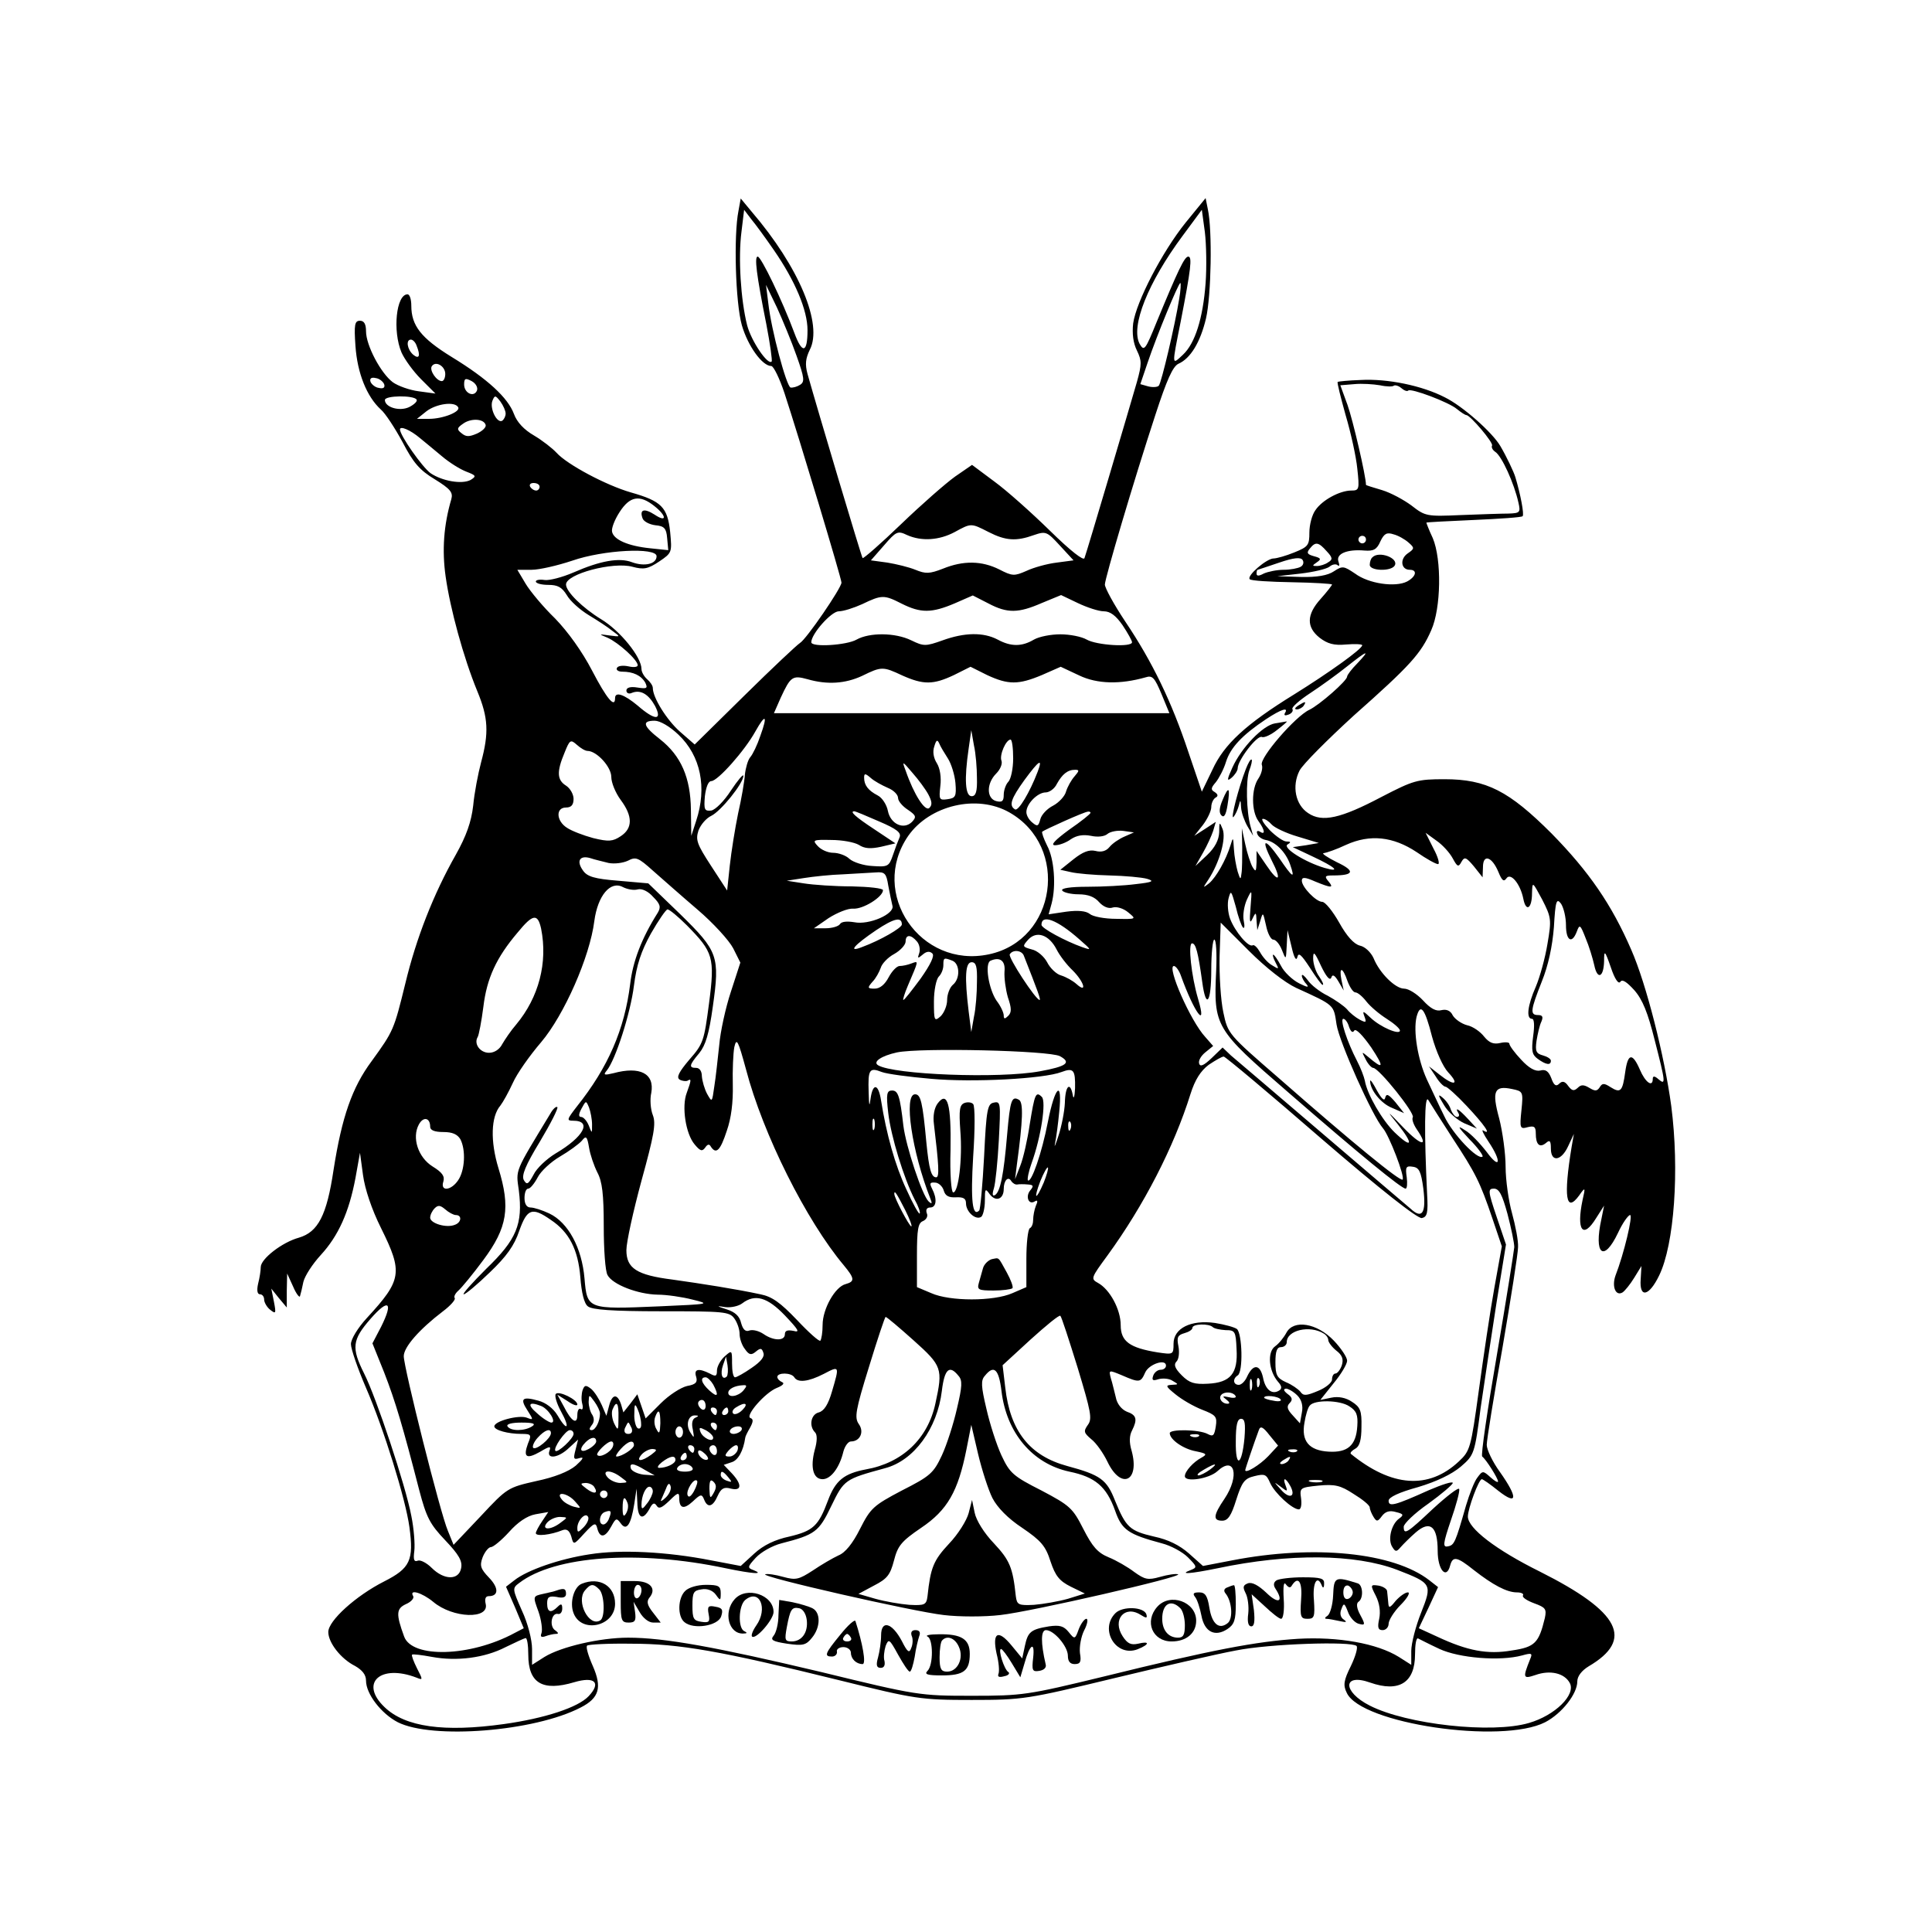 <?xml version="1.0" standalone="no"?>
<!DOCTYPE svg PUBLIC "-//W3C//DTD SVG 20010904//EN"
 "http://www.w3.org/TR/2001/REC-SVG-20010904/DTD/svg10.dtd">
<svg version="1.0" xmlns="http://www.w3.org/2000/svg"
 width="512pt" height="512pt" viewBox="0 0 512 512"
 preserveAspectRatio="xMidYMid meet">
<g transform="translate(0,512) scale(0.1,-0.1)"
fill="#000000" stroke="none">
<path d="M1957 4561 c-13 -65 -8 -243 9 -303 16 -55 54 -108 78 -108 6 0 22
-33 35 -72 39 -119 151 -491 151 -502 0 -14 -93 -150 -110 -160 -8 -5 -74 -67
-147 -139 l-132 -130 -39 34 c-35 31 -72 90 -72 116 0 6 -7 16 -15 23 -8 7
-15 19 -15 27 0 32 -57 102 -107 132 -49 30 -93 73 -93 92 0 28 125 61 176 47
30 -8 41 -6 71 14 34 23 34 24 29 78 -7 66 -23 82 -104 105 -66 19 -169 74
-197 105 -11 12 -38 33 -60 46 -26 15 -45 35 -53 57 -16 43 -70 93 -165 151
-81 50 -107 83 -107 136 0 16 -4 30 -10 30 -30 0 -40 -97 -16 -154 8 -18 31
-50 52 -71 l38 -38 -44 6 c-24 3 -55 14 -69 24 -32 24 -71 98 -71 135 0 19 -5
28 -16 28 -14 0 -16 -10 -12 -67 5 -72 30 -134 67 -168 12 -10 38 -50 58 -87
28 -54 45 -74 85 -98 42 -26 49 -35 44 -53 -20 -68 -25 -135 -15 -205 12 -85
47 -214 84 -304 29 -70 31 -110 10 -188 -8 -30 -18 -82 -21 -115 -5 -43 -18
-80 -46 -130 -59 -104 -105 -221 -134 -342 -30 -122 -31 -125 -89 -205 -52
-70 -79 -148 -101 -288 -18 -121 -41 -165 -92 -180 -44 -12 -101 -56 -101 -78
0 -9 -3 -29 -7 -44 -4 -18 -2 -28 5 -28 6 0 11 -6 11 -14 0 -7 7 -20 16 -27
15 -12 16 -10 10 21 l-7 35 20 -25 21 -25 0 45 1 45 16 -35 c8 -19 17 -30 18
-25 2 6 6 23 9 38 4 16 24 47 46 71 47 51 75 114 92 204 l12 67 8 -59 c5 -37
23 -91 48 -141 58 -117 55 -137 -37 -237 -25 -27 -43 -57 -43 -70 0 -13 18
-65 40 -116 47 -108 105 -295 115 -369 12 -88 2 -109 -67 -144 -75 -38 -148
-104 -148 -134 0 -28 33 -71 71 -90 19 -11 29 -23 29 -39 0 -35 40 -87 84
-110 91 -46 362 -25 485 39 49 25 57 53 32 110 -12 27 -19 51 -15 54 3 3 56 6
117 5 128 0 236 -19 552 -97 202 -50 215 -52 350 -52 136 0 147 2 375 57 129
31 276 65 325 74 89 18 307 25 320 12 4 -4 -3 -28 -15 -53 -19 -38 -21 -51
-11 -71 37 -82 411 -137 526 -78 44 23 85 75 85 108 0 14 12 29 30 40 121 71
84 144 -129 251 -117 58 -191 115 -191 146 0 21 29 99 37 99 3 0 23 -14 44
-31 51 -40 52 -18 4 50 -19 26 -35 59 -35 72 0 13 19 130 42 259 22 129 41
249 41 265 1 17 -7 57 -16 90 -9 32 -17 88 -17 123 0 35 -8 93 -17 128 -20 73
-13 88 34 78 29 -6 30 -7 25 -56 -5 -48 -4 -51 17 -45 17 4 21 1 21 -17 0 -29
10 -39 27 -25 10 9 13 6 13 -15 0 -37 28 -33 46 7 l15 32 -6 -34 c-22 -134
-15 -177 20 -129 16 23 17 22 9 -12 -17 -81 1 -105 36 -48 l21 33 -7 -35 c-21
-95 6 -117 44 -37 12 26 27 47 32 47 8 0 -16 -102 -39 -161 -10 -29 1 -55 19
-44 6 4 20 21 31 39 l19 31 -2 -35 c-4 -51 22 -46 49 10 40 82 54 279 32 449
-18 133 -66 323 -106 414 -52 120 -112 207 -211 308 -113 113 -173 144 -284
144 -72 0 -82 -3 -167 -47 -108 -57 -157 -68 -194 -43 -34 22 -44 72 -23 113
9 17 74 82 144 146 149 132 178 164 205 226 26 58 28 187 4 244 -10 21 -17 40
-17 41 0 1 56 4 125 7 69 3 128 7 130 10 5 4 -6 60 -19 103 -4 14 -24 56 -40
83 -21 36 -100 106 -147 129 -60 31 -152 50 -223 46 -32 -1 -60 -4 -61 -5 -2
-2 8 -41 21 -88 14 -47 28 -111 31 -142 6 -55 5 -58 -16 -58 -30 0 -77 -25
-95 -52 -9 -12 -16 -39 -16 -59 0 -34 -3 -38 -40 -53 -22 -9 -47 -16 -55 -16
-18 0 -72 -46 -63 -55 3 -4 54 -7 112 -8 58 -1 106 -4 106 -6 0 -2 -13 -19
-30 -38 -38 -42 -38 -75 -3 -103 21 -16 38 -21 70 -18 24 2 43 1 43 -2 0 -10
-90 -74 -180 -130 -128 -79 -186 -132 -217 -200 l-28 -58 -36 106 c-44 132
-95 238 -167 345 -30 45 -54 89 -54 98 1 19 75 270 134 450 30 92 46 128 61
135 32 14 58 57 73 120 14 60 17 234 5 289 l-6 30 -53 -65 c-62 -77 -131 -210
-139 -267 -3 -27 0 -52 10 -72 13 -27 13 -36 0 -83 -19 -66 -132 -448 -139
-467 -2 -8 -36 18 -92 73 -48 47 -114 106 -147 130 l-59 44 -45 -31 c-25 -18
-89 -74 -143 -126 -54 -52 -100 -92 -102 -90 -3 3 -119 392 -146 488 -7 26 -5
41 6 64 35 67 -28 219 -154 366 l-29 35 -6 -33z m94 -104 c56 -81 89 -159 89
-212 0 -61 -14 -64 -35 -7 -32 86 -88 202 -97 202 -9 0 -4 -45 23 -180 10 -52
16 -96 14 -98 -10 -11 -54 54 -65 96 -17 67 -24 179 -15 248 l7 58 19 -25 c11
-13 38 -50 60 -82z m1144 -87 c-7 -94 -28 -160 -60 -190 -30 -28 -30 -32 -6
88 27 139 31 172 20 172 -10 0 -27 -36 -84 -174 -30 -74 -33 -78 -45 -57 -24
46 22 162 114 286 l51 69 8 -59 c4 -33 5 -94 2 -135z m-70 -42 c-11 -69 -47
-222 -54 -230 -3 -4 -16 -5 -28 -2 l-21 6 19 56 c25 74 82 212 87 212 2 0 1
-19 -3 -42z m-1014 -151 c21 -59 22 -69 9 -77 -8 -5 -19 -8 -25 -7 -11 4 -51
152 -59 224 l-6 48 29 -60 c15 -33 39 -91 52 -128z m-1007 27 c11 -27 7 -37
-9 -24 -16 14 -20 40 -6 40 5 0 12 -7 15 -16z m76 -75 c0 -10 -4 -19 -9 -19
-14 0 -33 28 -27 39 10 16 36 1 36 -20z m-162 -27 c3 -9 -2 -13 -14 -10 -9 1
-19 9 -22 16 -3 9 2 13 14 10 9 -1 19 -9 22 -16z m246 -17 c-8 -19 -34 -7 -34
16 0 16 3 18 20 9 11 -6 17 -17 14 -25z m2430 13 c3 2 12 0 19 -6 8 -7 16 -10
19 -7 7 7 108 -31 129 -49 11 -9 22 -16 25 -16 10 0 73 -74 68 -81 -2 -4 1
-11 8 -16 18 -11 51 -85 62 -135 6 -26 4 -28 -26 -29 -18 0 -75 -2 -127 -4
-90 -4 -94 -3 -130 25 -20 15 -55 34 -78 41 -24 7 -43 13 -43 14 0 23 -35 173
-49 212 l-19 52 37 3 c20 2 50 0 68 -3 18 -4 34 -4 37 -1z m-2590 -37 c3 -4
-6 -13 -20 -20 -26 -12 -64 0 -64 19 0 12 77 13 84 1z m236 -37 c0 -7 -4 -15
-9 -19 -14 -8 -34 33 -26 53 6 15 8 15 21 -2 8 -11 14 -25 14 -32z m-126 17
c8 -12 -40 -31 -77 -31 l-32 0 25 20 c26 20 75 27 84 11z m73 -47 c2 -6 -8
-16 -23 -23 -21 -9 -29 -9 -41 1 -13 10 -12 14 4 25 20 15 55 14 60 -3z m-174
-35 c12 -10 38 -31 58 -48 20 -17 49 -35 65 -41 26 -10 27 -12 11 -22 -23 -12
-75 -3 -106 18 -22 16 -81 100 -81 116 0 10 27 -1 53 -23z m317 -129 c0 -5 -4
-10 -9 -10 -6 0 -13 5 -16 10 -3 6 1 10 9 10 9 0 16 -4 16 -10z m304 -51 c33
-26 34 -45 1 -23 -28 18 -41 14 -32 -10 3 -8 18 -16 34 -18 23 -2 29 -8 31
-34 l3 -32 -48 5 c-59 6 -97 23 -101 44 -2 9 7 32 20 52 27 42 53 47 92 16z
m886 -69 c45 -23 73 -25 120 -8 32 11 35 9 69 -28 l36 -39 -45 -6 c-25 -3 -61
-13 -80 -22 -32 -14 -37 -14 -72 4 -46 23 -95 24 -149 2 -36 -14 -46 -14 -73
-3 -17 7 -50 15 -74 19 l-44 6 35 40 c32 37 36 39 61 27 38 -17 85 -14 126 8
44 24 43 24 90 0z m1113 -28 c16 -14 16 -16 -3 -29 -21 -15 -17 -43 6 -43 21
0 17 -18 -7 -31 -31 -16 -102 -6 -138 21 -30 20 -33 21 -56 6 -16 -11 -45 -16
-87 -15 l-63 2 62 7 c34 4 68 12 76 18 8 7 18 8 22 4 5 -4 5 1 2 10 -7 20 22
33 69 29 24 -2 33 3 42 24 10 21 17 25 35 19 12 -3 30 -13 40 -22z m-113 8 c0
-5 -4 -10 -10 -10 -5 0 -10 5 -10 10 0 6 5 10 10 10 6 0 10 -4 10 -10z m-104
-31 c16 -17 16 -22 4 -29 -8 -6 -22 -10 -30 -10 -13 0 -13 1 0 10 12 8 11 11
-8 16 -18 5 -20 9 -11 20 15 19 23 18 45 -7z m-1776 -13 c0 -21 -32 -28 -65
-16 -34 13 -84 4 -155 -27 -30 -13 -65 -22 -77 -20 -13 2 -23 0 -23 -4 0 -5
15 -9 33 -9 25 0 36 -6 49 -27 9 -16 35 -39 58 -53 23 -14 51 -32 63 -42 22
-16 22 -16 -8 -12 -29 4 -29 4 -5 -6 29 -13 80 -59 80 -73 0 -5 -11 -6 -24 -3
-14 3 -28 2 -31 -4 -3 -5 3 -10 14 -10 29 0 50 -10 61 -29 7 -15 5 -17 -21
-13 -18 3 -29 0 -29 -8 0 -7 7 -10 15 -6 23 9 44 -4 61 -35 20 -39 0 -39 -46
1 -36 30 -60 38 -60 20 0 -28 -22 -2 -61 73 -26 50 -64 103 -98 138 -31 30
-66 72 -78 92 l-22 37 38 0 c20 0 68 11 107 24 83 29 224 36 224 12z m1707
-28 c-7 -4 -27 -8 -45 -8 -18 0 -42 -5 -53 -10 -13 -7 -19 -7 -19 0 0 5 1 10
3 10 1 0 27 9 57 19 38 13 57 15 62 7 4 -6 2 -14 -5 -18z m-1057 -98 c50 -25
79 -25 140 1 l48 21 41 -21 c51 -27 80 -26 142 1 l51 21 44 -21 c25 -12 56
-22 69 -22 17 0 32 -11 50 -37 14 -21 25 -41 25 -45 0 -14 -94 -8 -120 7 -14
8 -45 14 -70 14 -25 0 -56 -6 -70 -14 -32 -19 -61 -19 -96 0 -38 20 -88 19
-146 -2 -45 -16 -50 -16 -83 0 -43 21 -111 21 -145 2 -26 -15 -120 -21 -120
-7 0 22 53 82 73 82 12 0 40 9 62 19 52 25 58 25 105 1z m1207 -158 c-15 -15
-27 -31 -27 -35 0 -11 -73 -75 -100 -88 -37 -17 -133 -128 -126 -146 3 -8 -1
-24 -9 -36 -19 -27 -19 -87 0 -113 17 -23 19 -38 4 -28 -7 4 -10 1 -7 -6 2 -7
12 -14 22 -16 25 -4 53 -31 65 -65 14 -40 7 -36 -29 17 -39 55 -49 52 -20 -6
28 -54 19 -62 -14 -13 l-26 38 0 -30 c-1 -25 -2 -27 -11 -12 -5 9 -14 36 -19
60 l-9 42 1 -50 c0 -27 0 -59 -2 -70 -2 -17 -3 -17 -10 5 -4 14 -9 41 -10 60
-2 32 -2 33 -9 10 -12 -39 -38 -85 -57 -101 -17 -13 -17 -13 -1 11 29 45 47
108 37 133 -8 20 -9 20 -9 -9 -1 -20 -11 -40 -32 -60 l-31 -29 20 35 c11 19
23 46 27 58 l7 24 -29 -19 -28 -18 23 29 c12 16 22 37 22 47 0 10 5 21 11 25
8 4 7 9 -2 15 -11 6 -10 11 3 26 8 10 21 34 27 54 12 38 43 71 106 113 41 27
61 33 50 16 -3 -6 1 -7 9 -4 9 3 14 10 11 15 -3 4 18 23 47 42 29 19 73 51 98
71 54 43 63 46 27 8z m-1206 -32 c56 -25 82 -25 137 1 l44 22 44 -22 c56 -26
83 -26 145 0 l50 22 49 -23 c48 -23 109 -24 176 -5 18 6 24 -1 42 -44 l21 -51
-524 0 -524 0 18 41 c26 56 31 60 71 49 52 -15 100 -12 145 9 51 25 55 25 106
1z m-376 -160 c-8 -24 -20 -49 -27 -57 -6 -7 -12 -28 -14 -46 -1 -17 -9 -64
-18 -103 -8 -39 -18 -101 -22 -138 l-7 -66 -43 66 c-37 57 -41 68 -33 93 6 16
21 33 34 39 25 12 85 86 85 106 0 6 -15 -12 -33 -39 -18 -28 -41 -51 -52 -53
-18 -2 -20 2 -17 38 3 24 9 40 17 40 17 0 89 81 117 132 27 48 33 43 13 -12z
m-217 3 c59 -56 76 -140 47 -228 l-13 -40 -1 69 c-1 85 -26 143 -82 187 -45
35 -49 49 -14 49 14 0 40 -15 63 -37z m791 -115 c1 -36 -3 -48 -14 -48 -17 0
-20 44 -8 126 l7 49 7 -40 c5 -22 8 -61 8 -87z m-1032 72 c24 0 63 -42 63 -69
0 -15 11 -42 25 -61 32 -43 32 -75 0 -96 -21 -14 -32 -15 -73 -5 -26 7 -57 19
-69 27 -29 18 -31 54 -3 54 14 0 20 7 20 23 0 12 -9 28 -20 35 -24 15 -25 37
-4 87 14 35 16 36 33 21 10 -9 22 -16 28 -16z m955 -20 c9 -14 18 -43 20 -65
3 -36 0 -40 -21 -43 -22 -3 -23 -1 -19 35 3 23 -1 47 -9 60 -9 14 -12 31 -7
45 5 17 8 19 13 8 3 -8 14 -26 23 -40z m173 0 c0 -27 -6 -55 -13 -62 -6 -6
-12 -22 -12 -34 0 -17 -4 -21 -20 -17 -26 7 -26 47 0 73 11 11 17 26 14 34 -6
15 12 56 24 56 4 0 7 -22 7 -50z m-225 -95 c10 -19 11 -28 3 -36 -11 -11 -41
35 -63 99 -10 26 -9 26 18 -6 16 -18 35 -44 42 -57z m290 60 c-21 -55 -51
-105 -60 -100 -17 10 -11 28 25 78 39 53 49 59 35 22z m98 -12 c-9 -10 -19
-28 -23 -41 -3 -12 -19 -29 -34 -37 -16 -8 -31 -24 -34 -36 -5 -19 -8 -20 -21
-9 -9 7 -16 19 -16 28 0 22 30 52 51 52 10 0 24 10 30 23 14 25 28 37 48 37
12 0 11 -3 -1 -17z m-495 -31 c15 -6 27 -18 27 -27 0 -8 12 -22 26 -31 22 -15
23 -19 11 -32 -22 -22 -57 -6 -64 29 -3 16 -15 35 -27 41 -25 13 -36 27 -36
47 0 12 3 12 18 -1 9 -8 29 -19 45 -26z m322 -65 c160 -91 125 -338 -54 -376
-182 -39 -319 162 -214 314 57 81 182 111 268 62z m-345 -24 c47 -20 59 -30
54 -42 -4 -9 -12 -30 -18 -48 -10 -29 -13 -31 -54 -28 -23 1 -51 10 -61 19 -9
9 -29 16 -43 16 -14 0 -32 8 -41 18 -15 16 -12 17 36 16 29 0 61 -6 73 -13 15
-10 31 -11 59 -5 l38 9 -57 38 c-50 33 -65 47 -52 47 3 0 32 -12 66 -27z m560
23 c0 -3 -25 -23 -57 -45 -38 -28 -50 -41 -37 -41 11 0 30 7 42 16 15 10 32
13 53 9 18 -4 36 -2 44 5 7 6 26 10 42 8 l28 -4 -25 -11 c-14 -6 -32 -18 -40
-28 -9 -11 -22 -14 -37 -10 -17 4 -34 -3 -58 -22 l-35 -28 27 -6 c16 -4 62 -8
103 -9 41 -1 86 -5 100 -9 20 -6 15 -9 -30 -14 -30 -4 -88 -7 -128 -7 -46 0
-71 -4 -67 -10 3 -5 23 -10 43 -10 26 0 43 -7 55 -21 11 -12 25 -18 36 -14 10
3 28 -2 41 -13 22 -18 22 -18 -32 -17 -31 0 -62 6 -70 13 -10 8 -31 10 -62 6
l-47 -7 8 29 c12 46 7 118 -12 153 -9 18 -15 35 -13 37 6 5 112 53 121 53 4 1
7 -1 7 -3z m480 -31 c7 -8 38 -23 69 -32 l56 -17 -34 -6 -35 -5 53 -25 c60
-28 76 -43 31 -30 -51 15 -112 53 -98 62 10 6 9 8 -3 8 -8 0 -28 14 -44 30
-16 17 -24 30 -18 30 6 0 16 -7 23 -15z m480 -90 c12 -22 15 -24 23 -9 8 14
12 13 33 -12 l23 -29 1 27 c0 36 24 28 41 -13 9 -22 14 -27 21 -17 11 17 37
-14 45 -54 7 -36 23 -26 23 15 1 32 1 31 27 -17 24 -47 25 -53 14 -117 -6 -37
-20 -88 -31 -114 -22 -50 -26 -85 -10 -85 6 0 7 -18 3 -46 -5 -39 -3 -49 12
-60 22 -16 35 -18 35 -5 0 5 -10 11 -21 14 -18 5 -21 11 -17 39 3 18 8 41 13
51 5 12 3 17 -9 17 -22 0 -20 13 10 89 17 42 28 93 32 144 4 70 7 78 19 62 7
-11 13 -36 13 -57 0 -41 16 -51 29 -16 7 19 9 18 23 -18 9 -21 19 -54 23 -72
8 -39 25 -33 26 11 0 30 2 29 18 -17 10 -30 20 -45 25 -38 5 8 17 0 37 -22 22
-25 36 -60 54 -132 29 -113 30 -121 10 -104 -10 9 -15 9 -15 1 0 -24 -20 -9
-34 24 -20 46 -32 44 -39 -6 -7 -51 -12 -57 -39 -40 -17 11 -22 11 -29 -1 -7
-10 -12 -10 -27 -1 -15 9 -22 9 -31 0 -10 -9 -15 -8 -25 5 -9 13 -16 14 -24 6
-8 -8 -14 -5 -21 15 -7 18 -15 24 -29 20 -13 -3 -30 6 -51 29 -17 18 -31 37
-31 42 0 4 -11 5 -24 2 -18 -4 -29 0 -43 17 -10 13 -30 27 -45 30 -15 4 -32
16 -38 26 -6 13 -17 17 -30 14 -14 -4 -29 4 -49 26 -16 17 -38 31 -50 31 -23
0 -65 41 -81 81 -7 15 -22 30 -36 33 -16 4 -35 25 -55 61 -17 30 -37 55 -45
55 -16 0 -54 39 -54 56 0 10 8 10 35 -2 44 -18 51 -18 35 1 -11 13 -8 15 13
15 56 0 59 12 10 35 -26 13 -42 24 -35 24 7 1 34 10 59 22 64 29 125 22 187
-19 26 -18 51 -32 57 -32 5 0 0 19 -12 41 l-21 42 29 -21 c16 -11 35 -32 43
-47z m-2237 -12 c16 -3 38 0 51 6 21 11 27 9 67 -27 24 -21 77 -68 118 -103
41 -35 83 -81 94 -102 l19 -38 -25 -77 c-14 -42 -28 -106 -31 -142 -4 -36 -9
-85 -13 -109 -6 -43 -6 -43 -19 -20 -7 13 -13 34 -14 47 0 13 -6 22 -15 22
-20 0 -19 7 8 39 17 21 26 51 36 123 19 134 14 147 -86 245 l-85 82 -80 7
c-63 5 -82 11 -93 27 -18 25 -9 41 19 33 11 -4 34 -9 49 -13z m741 -60 c4 -21
9 -45 11 -53 7 -22 -62 -52 -101 -44 -19 3 -34 2 -38 -5 -4 -6 -21 -11 -38
-11 l-31 0 39 27 c22 14 51 26 65 25 26 -2 79 31 79 49 0 5 -37 9 -82 10 -46
0 -103 4 -128 8 l-45 7 45 7 c25 4 72 9 105 10 33 2 72 4 86 5 24 2 28 -3 33
-35z m-664 -10 c11 3 28 -5 41 -20 19 -19 21 -27 12 -42 -43 -68 -66 -129 -73
-189 -15 -120 -58 -220 -141 -324 -27 -35 -28 -38 -10 -38 51 0 28 -43 -47
-87 -23 -14 -50 -39 -58 -56 -14 -26 -18 -28 -26 -14 -6 12 4 38 43 102 28 47
49 88 46 91 -3 3 -12 -5 -19 -18 -95 -157 -91 -146 -83 -203 11 -89 -6 -130
-86 -207 -38 -38 -65 -68 -60 -68 5 0 36 26 69 58 44 42 65 71 78 110 21 59
34 64 84 29 48 -32 72 -78 78 -152 3 -40 10 -70 20 -77 11 -9 65 -13 194 -13
166 0 181 -1 194 -19 8 -11 14 -29 14 -41 0 -12 6 -30 14 -40 11 -16 17 -17
29 -7 12 10 16 10 20 -3 4 -10 -6 -23 -31 -40 -20 -14 -40 -25 -44 -25 -5 0
-8 16 -8 37 0 35 0 36 -20 18 -11 -10 -20 -27 -20 -37 0 -15 -3 -17 -19 -8
-30 15 -43 12 -36 -9 4 -14 -1 -20 -24 -24 -17 -4 -48 -24 -70 -46 l-40 -40
-11 32 -11 32 -18 -24 -19 -24 -6 21 c-10 30 -24 28 -32 -4 l-7 -26 -12 28
c-7 16 -19 35 -28 43 -14 11 -18 11 -23 -3 -3 -9 -4 -25 -1 -36 3 -11 1 -18
-4 -14 -5 3 -9 -4 -9 -16 0 -27 -16 -17 -36 23 l-17 31 27 -17 c14 -10 26 -14
26 -9 0 13 -49 37 -57 28 -4 -4 2 -25 14 -47 25 -45 16 -54 -10 -9 -11 18 -31
33 -50 38 -43 12 -50 6 -29 -26 16 -25 16 -26 -2 -19 -21 8 -86 -9 -86 -23 0
-10 36 -20 72 -20 26 0 27 -2 17 -26 -13 -36 -4 -42 33 -21 25 15 29 15 24 2
-8 -23 24 -19 52 8 l24 22 -7 -28 c-6 -23 -5 -26 11 -21 13 4 9 -3 -10 -20
-19 -16 -57 -31 -105 -41 -75 -17 -77 -18 -147 -93 l-72 -76 -15 37 c-20 46
-117 433 -117 463 0 24 41 71 104 119 20 15 34 31 31 35 -3 4 2 13 10 20 8 7
38 43 66 81 64 86 72 139 40 243 -22 72 -20 137 5 166 7 9 22 36 33 60 11 25
45 73 75 108 61 72 129 226 141 321 9 68 43 108 76 90 12 -6 29 -9 39 -6z
m1604 -101 c4 -4 5 4 2 18 -3 14 1 39 8 55 14 30 14 29 10 -20 -3 -36 -2 -45
5 -30 9 19 10 18 11 -5 l2 -25 8 25 c7 24 7 23 15 -12 4 -21 13 -38 19 -38 7
0 17 -12 23 -27 11 -28 11 -28 13 12 l2 40 11 -45 c6 -27 12 -38 15 -27 3 14
10 8 33 -27 16 -25 31 -46 34 -46 4 0 -1 10 -9 22 -9 12 -16 34 -16 48 0 21 4
17 21 -20 13 -27 23 -40 27 -31 3 10 9 7 19 -10 l14 -24 -6 28 c-7 36 3 35 16
-3 6 -16 15 -30 21 -30 6 0 19 -11 29 -24 11 -14 35 -34 54 -46 19 -12 35 -26
35 -31 0 -13 -52 9 -78 34 -20 19 -22 19 -16 3 6 -16 4 -17 -13 -8 -11 6 -26
18 -33 27 -8 9 -31 25 -51 36 -21 10 -45 29 -53 41 -9 12 -16 18 -16 12 0 -5
6 -16 13 -23 7 -9 0 -7 -20 3 -18 9 -40 30 -48 46 -9 17 -18 30 -21 30 -2 0 0
-9 6 -20 10 -19 10 -20 -9 -8 -11 6 -25 22 -32 35 -7 12 -15 20 -19 18 -11 -7
-47 36 -60 70 -6 16 -8 41 -4 55 6 22 7 20 19 -23 6 -26 15 -51 19 -55z
m-1474 6 c70 -71 75 -85 59 -207 -13 -99 -15 -107 -52 -149 -28 -33 -35 -47
-26 -53 7 -4 17 -5 21 -3 11 7 10 1 -2 -32 -14 -36 -3 -109 21 -137 15 -18 20
-19 28 -8 6 9 11 10 15 2 14 -21 25 -10 42 42 12 34 17 76 16 122 -1 39 1 84
4 100 6 26 10 18 31 -59 45 -172 160 -401 259 -519 29 -35 30 -43 5 -50 -28
-7 -61 -66 -61 -108 0 -20 -3 -38 -6 -42 -3 -3 -31 22 -62 55 -44 46 -66 62
-97 68 -65 14 -155 28 -233 39 -95 12 -122 30 -122 78 0 21 18 103 40 184 33
120 39 151 30 174 -6 15 -8 42 -4 59 9 51 -30 71 -100 52 -25 -6 -28 -5 -18 7
23 28 63 152 72 225 7 55 19 91 45 138 20 35 40 64 44 64 5 0 28 -19 51 -42z
m-386 -9 c18 -90 -6 -182 -66 -254 -14 -16 -30 -40 -37 -52 -7 -14 -21 -23
-35 -23 -24 0 -41 24 -30 42 3 5 10 41 15 80 9 75 34 130 91 197 40 49 53 51
62 10z m956 11 c0 -9 -57 -42 -106 -60 -38 -15 -21 5 38 45 48 32 68 36 68 15z
m470 -39 c33 -29 34 -30 8 -21 -45 16 -108 50 -108 59 0 29 41 14 100 -38z
m575 -129 c103 -47 99 -44 107 -97 7 -46 95 -243 123 -275 16 -18 59 -129 52
-136 -6 -6 -132 97 -327 268 -135 117 -136 118 -148 175 -7 32 -11 99 -10 148
l3 90 75 -75 c45 -45 95 -84 125 -98z m-635 102 c8 -16 27 -41 43 -56 30 -30
39 -62 10 -36 -10 9 -28 19 -41 23 -12 3 -29 19 -37 35 -8 15 -26 31 -41 34
-25 7 -25 8 -9 26 22 24 55 13 75 -26z m-370 21 c7 -8 9 -22 6 -31 -5 -14 -4
-15 9 -4 10 9 19 10 26 3 6 -6 -5 -29 -31 -66 -23 -31 -43 -57 -46 -57 -2 0 3
17 12 38 29 68 29 66 10 59 -10 -4 -24 -7 -32 -7 -7 0 -20 -13 -29 -30 -10
-19 -23 -30 -37 -30 -19 0 -20 2 -6 18 9 9 18 26 22 37 3 11 19 28 36 37 16 9
30 24 30 33 0 19 14 19 30 0z m793 -77 c-7 -149 -3 -155 190 -322 191 -166
301 -256 312 -256 4 0 5 14 3 30 -4 27 -2 31 16 28 17 -2 22 -13 28 -58 8 -65
-3 -82 -34 -53 -13 11 -120 102 -238 203 -118 101 -225 192 -238 203 l-22 21
-29 -28 c-20 -19 -30 -24 -33 -15 -3 8 5 21 16 30 l21 17 -21 24 c-39 42 -103
188 -83 188 5 0 14 -12 19 -27 35 -97 70 -144 45 -60 -18 61 -27 147 -16 147
10 0 16 -23 27 -102 10 -75 24 -56 24 32 0 44 4 80 8 80 5 0 7 -37 5 -82z
m-510 40 c37 -94 46 -118 42 -118 -10 0 -84 113 -79 121 8 13 31 11 37 -3z
m-189 -14 c20 -8 21 -48 1 -64 -8 -7 -15 -25 -15 -40 0 -15 -8 -34 -17 -43
-17 -15 -18 -12 -18 39 0 29 6 59 13 66 7 7 12 20 12 30 0 20 1 21 24 12z
m138 -29 c-1 -17 3 -47 9 -68 10 -29 10 -40 1 -49 -9 -9 -12 -9 -12 1 0 7 -8
25 -19 39 -21 31 -32 99 -16 106 25 11 40 0 37 -29z m-73 -27 c0 -29 -3 -71
-8 -93 l-7 -40 -7 55 c-11 91 -9 130 8 130 12 0 15 -12 14 -52z m1206 -145
c11 -40 29 -80 43 -95 31 -33 16 -37 -23 -6 l-28 22 18 -27 c9 -15 21 -27 26
-27 4 0 30 -23 56 -51 47 -50 67 -79 44 -65 -6 4 0 -9 14 -30 35 -52 31 -76
-5 -27 -17 22 -42 49 -58 58 -21 14 -19 9 12 -24 22 -22 37 -43 35 -46 -12
-11 -80 60 -102 108 -14 28 -34 72 -46 97 -24 53 -36 127 -27 165 10 38 22 23
41 -52z m-220 26 c5 -14 10 -17 14 -10 4 6 22 -12 45 -45 35 -53 33 -60 -8
-25 -18 15 -18 15 -7 -6 6 -13 16 -23 20 -23 15 0 112 -121 105 -131 -3 -5 2
-19 10 -31 34 -49 13 -46 -35 4 -44 46 -46 47 -15 9 43 -54 39 -67 -8 -22 -33
32 -73 101 -79 137 -2 10 -11 34 -21 53 -26 50 -46 111 -36 111 5 0 12 -10 15
-21z m-766 -78 c31 -17 18 -27 -53 -40 -108 -20 -388 -9 -429 16 -15 9 9 25
50 34 63 13 404 5 432 -10z m691 -217 c160 -138 257 -214 268 -212 14 3 17 13
14 63 -8 165 -7 266 3 250 6 -10 34 -54 63 -99 63 -96 74 -118 107 -215 l25
-74 -20 -111 c-11 -61 -29 -183 -41 -271 -21 -153 -23 -160 -53 -188 -80 -75
-178 -68 -286 20 -3 3 3 9 12 14 11 6 16 23 16 58 1 42 -3 52 -25 66 -16 11
-36 15 -55 11 l-29 -6 35 44 c20 24 36 51 36 60 0 9 -16 33 -35 53 -45 47
-107 57 -126 21 -7 -13 -20 -29 -30 -36 -21 -15 -17 -65 8 -94 10 -11 11 -18
3 -23 -19 -12 -37 2 -43 35 -8 35 -26 36 -42 2 -5 -12 -15 -22 -22 -22 -15 0
-17 16 -3 25 15 9 12 111 -2 123 -7 5 -33 12 -58 16 -64 9 -110 -14 -110 -55
0 -29 -1 -29 -42 -23 -74 12 -98 29 -98 72 0 42 -29 95 -60 112 -20 11 -19 13
25 73 96 132 176 287 220 428 12 38 27 61 48 77 18 12 35 22 40 22 4 0 120
-97 257 -216z m-1032 157 c110 -10 298 0 345 18 32 12 37 6 36 -43 -1 -23 -4
-31 -6 -18 -7 37 -20 25 -21 -21 -1 -23 -9 -63 -17 -87 -8 -25 -12 -34 -9 -20
3 14 8 51 11 83 9 87 -11 70 -30 -26 -16 -83 -44 -163 -53 -155 -2 3 2 24 10
46 25 69 39 163 27 175 -16 16 -19 8 -32 -72 -6 -41 -17 -90 -25 -110 l-14
-36 5 40 c16 117 17 162 6 170 -20 12 -24 0 -32 -92 -9 -106 -18 -151 -32
-160 -7 -4 -8 2 -3 18 4 13 10 71 13 127 5 98 5 104 -13 100 -17 -3 -20 -17
-26 -142 -4 -76 -10 -141 -13 -144 -18 -18 -23 26 -16 143 5 72 5 134 0 139
-4 5 -15 6 -23 3 -13 -5 -15 -18 -11 -74 6 -74 -5 -164 -19 -163 -5 0 -9 49
-7 113 2 121 -8 157 -34 123 -9 -12 -13 -33 -10 -55 13 -109 15 -141 6 -141
-13 0 -19 21 -26 92 -10 108 -15 128 -30 128 -31 0 -8 -153 40 -275 6 -15 5
-17 -4 -9 -17 16 -60 145 -67 201 -9 79 -14 93 -30 93 -14 0 -16 -9 -10 -60 7
-61 41 -172 70 -229 10 -18 16 -35 13 -37 -2 -2 -18 26 -35 64 -30 64 -53 147
-67 235 -7 46 -22 48 -28 5 -3 -24 -4 -18 -5 18 -2 60 2 66 35 53 13 -5 72
-13 131 -18z m-899 -121 c0 -25 0 -25 -9 -2 -5 12 -14 22 -20 22 -7 0 -7 7 1
22 12 22 12 22 20 3 4 -11 8 -31 8 -45z m-429 -6 c0 -9 11 -14 35 -14 24 0 37
-6 45 -19 15 -29 12 -83 -6 -109 -19 -28 -48 -30 -39 -3 4 14 -3 24 -29 40
-38 24 -55 76 -36 111 12 22 30 18 30 -6z m1177 -6 c-3 -7 -5 -2 -5 12 0 14 2
19 5 13 2 -7 2 -19 0 -25z m520 0 c-3 -8 -6 -5 -6 6 -1 11 2 17 5 13 3 -3 4
-12 1 -19z m-1254 -115 c13 -24 17 -58 17 -143 0 -61 4 -119 10 -129 13 -25
80 -51 133 -52 23 0 65 -6 92 -13 49 -12 46 -12 -89 -18 -189 -8 -190 -8 -197
74 -7 81 -43 148 -93 172 -19 9 -41 16 -50 16 -10 0 -16 9 -16 25 0 14 4 25
10 25 5 0 16 13 25 30 8 16 35 41 59 55 24 14 50 33 58 42 11 14 14 12 19 -18
3 -19 13 -48 22 -66z m1183 -27 c-21 -49 -28 -46 -9 4 9 22 18 38 20 36 2 -2
-3 -20 -11 -40z m-70 -5 c5 1 17 1 28 0 15 -1 16 -4 6 -16 -13 -16 -4 -39 12
-29 8 5 9 1 3 -12 -4 -10 -7 -27 -7 -36 0 -10 -3 -20 -9 -23 -5 -4 -9 -40 -9
-81 l0 -75 -37 -16 c-50 -22 -166 -22 -215 0 l-38 16 0 84 c0 69 3 86 16 91 9
4 14 13 10 21 -3 9 0 15 9 15 17 0 19 23 5 50 -7 14 -6 17 8 16 9 0 20 -10 23
-21 4 -14 13 -19 32 -18 20 1 27 -3 27 -16 0 -22 25 -45 40 -36 5 3 10 23 10
43 0 32 1 34 13 17 16 -21 37 -13 37 14 0 23 12 35 20 21 4 -6 11 -10 16 -9z
m1299 -78 c10 -38 18 -77 18 -88 -1 -11 -21 -139 -46 -285 -25 -145 -43 -267
-39 -270 10 -7 42 -58 42 -66 0 -4 -9 1 -20 11 -20 18 -21 18 -35 -1 -8 -10
-21 -44 -30 -74 -28 -98 -31 -105 -48 -108 -14 -3 -13 7 8 69 14 40 24 77 22
83 -2 5 -33 -19 -69 -52 -69 -65 -78 -71 -78 -48 0 8 29 36 65 61 36 26 65 51
65 55 0 5 -28 -4 -63 -19 -91 -41 -107 -45 -107 -28 0 9 27 22 78 36 50 15 89
34 113 54 36 31 37 34 53 157 10 69 29 194 42 278 l25 154 -25 74 c-23 68 -23
74 -7 74 14 0 22 -16 36 -67z m-1596 10 c12 -24 19 -43 16 -43 -5 0 -45 75
-45 86 0 11 6 2 29 -43z m-1191 -13 c17 0 15 -20 -3 -26 -22 -9 -65 4 -65 19
0 7 5 18 12 25 9 9 15 8 28 -3 9 -8 22 -15 28 -15z m872 -266 c36 -38 41 -46
23 -41 -16 3 -23 1 -23 -9 0 -18 -30 -18 -57 1 -12 8 -28 12 -37 9 -10 -4 -17
2 -22 20 -4 18 -16 29 -38 36 -28 9 -28 10 -4 6 16 -2 36 3 45 10 34 26 67 16
113 -32z m-1070 -30 l-23 -44 31 -77 c30 -77 50 -145 93 -312 19 -72 28 -90
69 -133 36 -38 46 -55 42 -74 -6 -32 -45 -32 -78 1 -13 13 -30 22 -37 19 -10
-4 -12 3 -9 26 2 17 -1 59 -8 93 -15 80 -93 314 -125 377 -34 68 -32 89 17
145 48 55 61 45 28 -21z m1846 -109 c35 -116 39 -135 27 -151 -12 -17 -11 -21
9 -38 13 -10 32 -37 43 -60 36 -75 86 -52 64 29 -7 23 -6 41 1 54 15 30 12 41
-14 50 -14 6 -26 21 -29 38 -4 15 -9 38 -13 50 -6 23 -6 23 30 8 46 -20 49
-19 61 8 10 22 55 37 55 18 0 -6 -6 -11 -14 -11 -8 0 -17 -7 -20 -16 -4 -12
-1 -14 14 -9 11 3 28 2 37 -4 17 -10 17 -10 -2 -11 -17 -1 -16 -4 10 -25 17
-14 48 -32 71 -41 36 -14 40 -18 36 -44 -4 -25 -7 -28 -22 -20 -23 12 -100 13
-100 2 0 -17 36 -42 69 -48 29 -6 31 -8 15 -17 -21 -11 -44 -36 -44 -49 0 -17
64 -7 86 13 46 43 60 -12 19 -73 -30 -44 -31 -58 -6 -58 15 0 24 13 37 55 15
47 22 57 48 63 28 7 32 5 42 -18 12 -27 59 -70 76 -70 6 0 8 13 6 29 -4 28 -3
29 46 34 43 4 58 1 93 -22 23 -14 43 -30 43 -36 0 -5 5 -17 10 -25 8 -13 11
-13 22 2 9 12 20 16 37 11 21 -5 22 -8 8 -18 -20 -15 -30 -56 -17 -75 8 -13
11 -13 22 0 7 8 25 26 40 39 38 33 58 16 58 -49 0 -50 23 -77 33 -39 7 26 18
24 63 -12 50 -39 87 -59 114 -59 12 0 19 -4 16 -8 -3 -5 11 -14 30 -21 30 -11
33 -15 28 -39 -16 -66 -26 -77 -88 -86 -64 -11 -117 -1 -198 37 l-48 22 26 55
25 54 -23 18 c-95 74 -305 95 -522 53 l-78 -15 -37 33 c-25 22 -55 37 -93 45
-64 15 -74 24 -103 95 -22 56 -38 68 -127 92 -99 27 -151 92 -164 208 l-7 59
74 68 c41 37 76 66 79 63 3 -2 23 -64 46 -138z m-435 73 c76 -68 78 -75 58
-167 -20 -94 -88 -158 -184 -175 -58 -11 -81 -29 -101 -83 -25 -67 -39 -80
-102 -95 -38 -8 -69 -23 -93 -45 l-36 -33 -79 15 c-117 23 -240 29 -321 16
-80 -12 -166 -42 -200 -69 l-22 -17 24 -55 23 -55 -25 -13 c-117 -63 -271 -67
-292 -9 -22 60 -21 74 5 86 14 6 22 16 19 21 -12 20 24 9 53 -15 52 -44 150
-47 139 -5 -3 13 0 20 8 20 27 0 27 22 1 49 -23 24 -25 32 -17 54 6 15 16 27
22 27 6 0 28 18 48 40 23 26 48 43 70 47 l34 6 -16 -24 c-9 -13 -17 -28 -17
-32 0 -9 39 -5 71 8 11 4 18 -1 23 -17 6 -23 6 -23 35 9 26 28 30 29 34 12 7
-26 21 -24 37 6 12 22 14 23 25 8 15 -21 27 -5 36 52 l6 40 2 -37 c1 -42 14
-49 32 -17 8 16 13 18 19 9 6 -10 14 -6 34 13 22 22 26 23 26 8 0 -29 12 -32
36 -10 21 20 24 20 30 5 9 -23 23 -20 36 10 9 20 17 24 35 19 29 -7 30 11 2
41 l-21 22 21 7 c17 5 31 30 36 65 0 3 6 15 13 27 8 15 9 22 1 25 -16 5 39 68
70 80 15 6 21 12 14 15 -7 3 -13 9 -13 14 0 12 37 12 45 -1 9 -15 37 -12 78 9
42 22 42 22 22 -46 -10 -35 -21 -52 -35 -56 -21 -5 -27 -36 -10 -53 6 -6 6
-23 -1 -47 -12 -46 -4 -77 21 -77 22 0 45 31 55 73 4 15 13 27 20 27 24 0 36
25 21 46 -12 17 -9 36 27 152 22 72 42 132 44 132 3 0 36 -28 74 -62z m793 35
c4 -4 19 -7 34 -8 25 0 27 -3 29 -50 4 -65 -16 -89 -76 -92 -36 -2 -49 2 -69
22 -19 19 -22 29 -14 37 6 6 8 24 5 40 -5 24 -2 30 16 35 11 3 21 9 21 14 0
11 44 12 54 2z m294 -17 c7 -4 12 -12 12 -17 0 -6 10 -19 21 -28 16 -12 20
-23 15 -39 -4 -12 -12 -22 -17 -22 -5 0 -9 -7 -9 -16 0 -8 -17 -22 -37 -30
-31 -13 -39 -14 -47 -2 -6 7 -23 19 -38 25 -24 11 -28 19 -28 53 0 29 4 40 15
40 8 0 15 6 15 13 0 32 61 46 98 23z m-1582 -114 c-12 -11 -18 7 -10 30 l8 23
4 -23 c2 -13 1 -26 -2 -30z m614 2 c11 -12 10 -28 -4 -87 -9 -40 -27 -96 -40
-124 -22 -47 -31 -55 -106 -93 -76 -40 -83 -47 -111 -102 -19 -38 -39 -63 -57
-70 -15 -7 -46 -25 -68 -40 -37 -24 -45 -26 -78 -17 -21 6 -42 9 -48 7 -16 -6
393 -99 473 -108 41 -5 108 -5 150 0 82 9 487 102 471 108 -6 2 -27 -1 -48 -7
-32 -9 -40 -7 -68 13 -17 13 -48 31 -68 39 -29 12 -43 28 -67 75 -28 55 -35
62 -111 102 -75 38 -84 46 -106 93 -13 28 -31 84 -40 124 -14 59 -15 75 -4 87
24 30 37 18 44 -40 13 -111 82 -193 180 -214 68 -14 98 -39 121 -103 18 -52
35 -63 124 -87 24 -6 55 -23 69 -37 25 -25 25 -27 7 -34 -32 -12 -1 -10 72 5
190 40 364 38 475 -4 93 -36 94 -38 64 -114 -14 -35 -26 -81 -26 -101 l0 -37
-33 21 c-58 36 -161 54 -267 48 -111 -7 -227 -29 -515 -100 -202 -49 -215 -51
-350 -51 -137 0 -145 1 -399 63 -278 66 -415 91 -511 91 -75 0 -178 -24 -222
-51 l-33 -21 0 42 c0 24 -11 68 -27 102 -25 57 -26 59 -7 73 94 72 316 88 547
39 72 -15 104 -17 74 -5 -17 6 -16 9 6 33 14 15 44 32 68 38 89 23 99 30 132
99 34 70 36 71 142 100 77 20 139 105 151 205 7 58 20 70 44 40z m-650 -23
c16 -30 12 -36 -10 -16 -21 19 -26 35 -10 35 5 0 14 -9 20 -19z m1427 -13 c-3
-7 -5 -2 -5 12 0 14 2 19 5 13 2 -7 2 -19 0 -25z m20 10 c-3 -8 -6 -5 -6 6 -1
11 2 17 5 13 3 -3 4 -12 1 -19z m-1367 -13 c-14 -16 -40 -20 -40 -6 0 10 17
19 39 20 11 1 11 -2 1 -14z m1468 -13 c11 -11 16 -27 12 -46 l-5 -28 -19 21
c-15 16 -17 24 -8 33 8 8 7 15 -6 24 -10 8 -12 13 -4 14 6 0 20 -8 30 -18z
m-164 -1 c4 -5 -4 -7 -16 -4 -19 4 -20 3 -8 -6 9 -7 10 -11 3 -11 -15 0 -25
15 -16 24 9 9 31 7 37 -3z m-1684 -47 c0 -21 -12 -44 -22 -44 -7 0 -7 4 0 13
7 8 7 18 2 27 -6 8 -10 24 -10 35 1 20 1 20 15 1 8 -11 15 -25 15 -32z m1804
37 c3 -4 -6 -6 -19 -3 -14 2 -25 6 -25 8 0 8 39 4 44 -5z m-1524 -17 c0 -8 -4
-12 -10 -9 -5 3 -10 10 -10 16 0 5 5 9 10 9 6 0 10 -7 10 -16z m1706 -1 c19
-12 23 -23 21 -52 -3 -52 -26 -71 -76 -68 -52 3 -73 28 -64 77 3 19 9 40 14
45 12 16 80 15 105 -2z m-2142 1 c20 -8 42 -44 27 -44 -5 0 -23 11 -38 25 -27
23 -22 32 11 19z m205 -31 c0 -34 -1 -36 -11 -16 -6 12 -8 29 -5 37 11 27 17
18 16 -21z m60 -16 c1 -10 -3 -15 -9 -12 -5 3 -10 21 -9 38 0 27 2 29 9 12 5
-11 9 -28 9 -38z m268 36 c-9 -9 -20 -13 -24 -9 -4 4 -1 11 7 16 25 16 35 11
17 -7z m-67 -3 c0 -5 -2 -10 -4 -10 -3 0 -8 5 -11 10 -3 6 -1 10 4 10 6 0 11
-4 11 -10z m30 0 c0 -5 -5 -10 -11 -10 -5 0 -7 5 -4 10 3 6 8 10 11 10 2 0 4
-4 4 -10z m-180 -32 c-1 -26 -3 -30 -10 -16 -6 9 -7 23 -4 32 9 25 14 19 14
-16z m93 15 c-8 -3 -11 -15 -7 -31 4 -23 4 -25 -6 -9 -14 21 -6 47 12 46 10 0
10 -2 1 -6z m1455 -54 c-7 -74 -24 -81 -23 -9 0 44 4 60 14 60 10 0 12 -12 9
-51z m-1888 31 c-20 -13 -57 -13 -65 0 -4 6 11 10 37 10 31 0 39 -3 28 -10z
m264 -5 c3 -9 0 -15 -9 -15 -9 0 -12 6 -9 15 4 8 7 15 9 15 2 0 5 -7 9 -15z
m226 5 c0 -5 -2 -10 -4 -10 -3 0 -8 5 -11 10 -3 6 -1 10 4 10 6 0 11 -4 11
-10z m-90 -15 c0 -8 -4 -15 -10 -15 -5 0 -10 7 -10 15 0 8 5 15 10 15 6 0 10
-7 10 -15z m80 -15 c0 -14 -28 -1 -34 16 -4 12 -2 12 14 4 11 -6 20 -15 20
-20z m75 20 c-3 -5 -13 -10 -21 -10 -8 0 -12 5 -9 10 3 6 13 10 21 10 8 0 12
-4 9 -10z m665 -180 c13 -25 41 -54 79 -79 50 -34 62 -48 75 -89 13 -39 24
-52 54 -67 l37 -18 -45 -14 c-25 -7 -65 -14 -90 -16 -41 -2 -45 0 -48 23 -8
76 -16 95 -58 140 -26 27 -47 61 -51 81 l-7 34 -9 -35 c-5 -19 -28 -56 -52
-81 -41 -44 -49 -63 -57 -139 -3 -23 -7 -25 -48 -23 -25 2 -65 9 -90 16 l-45
13 41 22 c35 18 43 28 53 66 10 39 19 51 72 87 70 47 98 97 120 207 l13 66 18
-77 c10 -42 27 -95 38 -117z m731 111 c-23 -24 -61 -47 -61 -37 0 3 24 74 36
106 4 12 11 9 28 -13 l23 -28 -26 -28z m-1901 61 c0 -14 -39 -46 -47 -39 -3 4
2 16 12 27 19 21 35 26 35 12z m60 -2 c0 -12 -42 -51 -48 -45 -7 7 27 55 38
55 6 0 10 -4 10 -10z m1657 -6 c-3 -3 -12 -4 -19 -1 -8 3 -5 6 6 6 11 1 17 -2
13 -5z m-1597 -14 c0 -5 -9 -14 -20 -20 -22 -12 -27 -1 -8 18 14 14 28 16 28
2z m44 -14 c-6 -15 -34 -30 -41 -22 -5 5 26 36 37 36 5 0 7 -6 4 -14z m56 4
c0 -9 -32 -30 -46 -30 -4 0 1 9 11 20 19 21 35 26 35 10z m160 -10 c0 -5 -2
-10 -4 -10 -3 0 -8 5 -11 10 -3 6 -1 10 4 10 6 0 11 -4 11 -10z m60 -6 c0 -8
-4 -12 -10 -9 -5 3 -10 10 -10 16 0 5 5 9 10 9 6 0 10 -7 10 -16z m54 1 c-4
-8 -13 -15 -21 -15 -13 0 -13 3 -3 15 7 8 16 15 21 15 5 0 6 -7 3 -15z m-228
-10 c-26 -19 -42 -19 -26 0 7 8 20 15 29 15 13 -1 13 -3 -3 -15z m150 -12 c-7
-7 -26 7 -26 19 0 6 6 6 15 -2 9 -7 13 -15 11 -17z m1561 21 c-3 -3 -12 -4
-19 -1 -8 3 -5 6 6 6 11 1 17 -2 13 -5z m-1617 -14 c0 -5 -5 -10 -11 -10 -5 0
-7 5 -4 10 3 6 8 10 11 10 2 0 4 -4 4 -10z m-30 -9 c0 -10 -24 -21 -43 -21 -7
0 -3 7 7 15 22 17 36 19 36 6z m1625 -1 c-3 -5 -12 -10 -18 -10 -7 0 -6 4 3
10 19 12 23 12 15 0z m-1705 -26 l25 -14 -29 2 c-16 2 -31 9 -34 16 -5 16 7
15 38 -4z m125 6 c4 -6 -5 -10 -20 -10 -15 0 -24 4 -20 10 3 6 12 10 20 10 8
0 17 -4 20 -10z m1371 -5 c-11 -8 -25 -15 -30 -15 -6 1 0 7 14 15 32 19 40 18
16 0z m-1560 -20 c19 -14 19 -14 -2 -15 -12 0 -27 7 -34 15 -17 20 9 21 36 0z
m284 0 c11 -13 10 -14 -4 -9 -9 3 -16 10 -16 15 0 13 6 11 20 -6z m-91 -37
c-8 -14 -14 -18 -17 -10 -4 13 17 46 25 38 3 -2 -1 -15 -8 -28z m52 -5 c-9
-16 -10 -14 -11 12 0 21 3 26 11 18 8 -8 8 -16 0 -30z m1529 18 c15 -29 -4
-34 -26 -8 -19 21 -19 21 0 7 18 -14 19 -13 13 3 -9 23 0 22 13 -2z m83 12
c-7 -2 -21 -2 -30 0 -10 3 -4 5 12 5 17 0 24 -2 18 -5z m-1928 -14 c11 -17 0
-20 -21 -4 -17 13 -17 14 -2 15 9 0 20 -5 23 -11z m190 -27 c-10 -10 -16 -12
-13 -7 3 6 8 19 13 30 5 14 9 16 12 7 3 -8 -3 -21 -12 -30z m-35 16 c0 -7 -7
-22 -15 -32 -12 -16 -15 -17 -15 -4 0 24 11 48 21 48 5 0 9 -6 9 -12z m-120
-8 c0 -5 -4 -10 -10 -10 -5 0 -10 5 -10 10 0 6 5 10 10 10 6 0 10 -4 10 -10z
m-86 -19 c17 -19 17 -19 -3 -14 -11 3 -26 11 -32 19 -19 23 15 18 35 -5z m139
-4 c3 -8 1 -20 -4 -28 -6 -10 -9 -7 -9 14 0 29 5 35 13 14z m-49 -41 c-3 -9
-10 -16 -15 -16 -14 0 -11 28 4 33 16 6 19 3 11 -17z m-68 -24 c-14 -14 -16
-14 -16 -1 0 20 23 44 29 28 2 -6 -4 -18 -13 -27z m-60 13 c-27 -21 -53 -20
-36 0 7 8 22 15 34 15 21 -1 21 -1 2 -15z m-86 -350 c0 -76 38 -98 122 -73 54
16 72 -1 38 -37 -28 -30 -117 -59 -225 -74 -158 -22 -261 -8 -316 45 -67 64
-11 115 85 78 17 -7 17 -6 1 25 -9 18 -15 34 -13 36 2 2 26 -1 53 -6 65 -12
139 -3 195 26 25 12 48 23 53 24 4 0 7 -19 7 -44z m2415 15 c52 -24 160 -33
219 -17 25 7 28 6 21 -10 -20 -50 -19 -53 14 -42 39 14 77 5 91 -21 17 -31
-39 -86 -108 -106 -98 -29 -324 -4 -422 46 -73 37 -72 87 1 61 77 -27 119 0
119 75 0 25 3 44 8 42 4 -2 29 -15 57 -28z"/>
<path d="M3637 3643 c-4 -3 -7 -12 -7 -20 0 -16 56 -18 66 -2 12 20 -42 40
-59 22z"/>
<path d="M3440 3250 c-9 -6 -10 -10 -3 -10 6 0 15 5 18 10 8 12 4 12 -15 0z"/>
<path d="M3379 3203 c-32 -5 -89 -64 -113 -117 -15 -33 -15 -38 -2 -27 9 8 16
19 16 25 0 21 51 88 64 83 6 -3 25 6 41 19 17 13 28 23 25 22 -3 0 -17 -3 -31
-5z"/>
<path d="M3302 3083 c-20 -51 -42 -137 -33 -128 5 6 11 19 14 30 4 17 5 16 6
-5 1 -14 9 -36 17 -50 l15 -25 -7 25 c-11 39 -13 122 -3 149 5 13 8 26 6 28
-3 2 -9 -9 -15 -24z"/>
<path d="M3240 3000 c-9 -21 -10 -34 -3 -41 7 -7 12 2 16 27 8 48 3 53 -13 14z"/>
<path d="M3827 2191 c11 -19 36 -40 54 -48 l33 -14 -24 26 c-24 26 -36 33 -25
15 3 -5 2 -10 -4 -10 -5 0 -12 9 -16 19 -3 11 -13 25 -23 33 -12 10 -11 5 5
-21z"/>
<path d="M3631 2255 c0 -23 28 -59 58 -71 l32 -14 -23 29 c-18 21 -24 24 -27
12 -2 -10 -9 -4 -22 19 -10 19 -18 31 -18 25z"/>
<path d="M2628 1783 c-9 -3 -20 -13 -23 -24 -3 -10 -8 -28 -11 -39 -5 -18 -1
-20 39 -20 24 0 46 3 50 6 3 3 -4 22 -15 42 -24 43 -19 39 -40 35z"/>
<path d="M3383 932 c-8 -5 -9 -13 -3 -22 23 -35 8 -42 -23 -12 -22 21 -39 30
-50 26 -13 -5 -14 -10 -6 -26 6 -11 9 -36 7 -54 -3 -22 0 -34 8 -34 8 0 10 13
7 43 l-6 42 35 -32 c19 -18 38 -33 43 -33 6 0 9 24 7 52 -2 35 0 48 6 39 7 -9
12 -10 16 -2 17 26 28 8 24 -39 -3 -45 -1 -50 17 -50 18 0 20 5 17 50 -4 46 9
68 21 38 3 -8 6 -6 6 5 1 14 -8 17 -56 17 -32 0 -63 -4 -70 -8z"/>
<path d="M3533 893 c-1 -26 -8 -50 -15 -55 -7 -4 -8 -8 -3 -8 6 0 21 -3 35 -6
18 -4 21 -3 11 4 -9 6 -11 17 -6 28 6 17 8 16 17 -7 5 -15 18 -29 28 -32 18
-5 19 -3 5 23 -10 18 -11 31 -5 35 14 9 12 45 -2 49 -60 19 -63 17 -65 -31z
m52 7 c0 -7 -6 -15 -12 -17 -8 -3 -13 4 -13 17 0 13 5 20 13 18 6 -3 12 -11
12 -18z"/>
<path d="M1542 923 c-21 -8 -33 -50 -22 -78 21 -55 110 -35 110 25 0 47 -41
72 -88 53z m46 -15 c14 -14 16 -74 3 -82 -30 -19 -65 50 -41 79 15 18 22 19
38 3z"/>
<path d="M1645 875 c0 -49 2 -55 21 -55 17 0 20 5 17 28 l-4 27 16 -27 c9 -16
24 -28 36 -28 l20 0 -20 26 c-16 20 -18 30 -10 40 20 24 2 44 -38 44 l-38 0 0
-55z m55 31 c0 -8 -4 -18 -10 -21 -5 -3 -10 3 -10 14 0 12 5 21 10 21 6 0 10
-6 10 -14z"/>
<path d="M1816 904 c-20 -19 -21 -68 -2 -83 24 -20 88 -10 97 15 6 18 3 23
-15 26 -19 4 -22 1 -18 -20 4 -20 1 -23 -19 -20 -21 3 -24 8 -24 43 0 35 3 40
24 43 15 3 30 -3 38 -14 12 -17 13 -16 13 4 0 19 -6 22 -39 22 -23 0 -46 -7
-55 -16z"/>
<path d="M3252 913 c-8 -3 -10 -9 -4 -16 17 -21 20 -66 6 -78 -23 -19 -42 -3
-49 40 -5 32 -11 41 -27 41 -15 0 -18 -3 -11 -12 6 -7 13 -30 17 -50 8 -43 36
-57 69 -35 18 12 22 24 22 66 0 28 -2 51 -5 50 -3 0 -11 -3 -18 -6z"/>
<path d="M3646 891 c10 -20 13 -42 9 -61 -5 -23 -3 -30 9 -30 9 0 16 8 16 17
0 9 14 32 32 50 18 18 26 33 19 33 -7 0 -21 -10 -32 -22 -16 -20 -19 -21 -20
-5 -1 9 -2 23 -3 30 0 6 -11 13 -23 15 -21 3 -22 2 -7 -27z"/>
<path d="M1475 905 c-5 -2 -22 -6 -36 -9 -27 -6 -27 -6 -12 -47 8 -23 11 -49
8 -57 -4 -10 0 -12 11 -8 8 3 21 6 27 6 8 0 7 3 -1 9 -17 10 -11 47 6 44 7 -2
12 5 12 14 0 13 -3 14 -12 5 -18 -18 -28 -15 -28 9 0 17 5 20 25 17 17 -4 25
-1 25 8 0 14 -5 16 -25 9z"/>
<path d="M1947 882 c-31 -34 -16 -93 23 -91 10 0 11 2 3 6 -18 7 -16 68 2 83
38 31 61 -23 29 -68 -9 -13 -14 -26 -11 -29 10 -9 57 45 57 65 0 46 -72 69
-103 34z"/>
<path d="M2063 840 c0 -22 -6 -47 -13 -55 -9 -11 -3 -15 36 -21 42 -6 50 -4
66 16 23 28 23 67 1 78 -10 5 -34 12 -53 16 l-35 6 -2 -40z m75 -13 c4 -33
-13 -57 -40 -57 -18 0 -19 4 -13 37 9 48 13 55 33 51 10 -2 18 -15 20 -31z"/>
<path d="M3067 862 c-35 -39 -13 -92 38 -92 39 0 65 22 65 55 0 50 -69 75
-103 37z m61 -4 c7 -7 12 -27 12 -45 0 -25 -4 -33 -18 -33 -26 0 -42 20 -42
50 0 40 23 53 48 28z"/>
<path d="M2956 845 c-43 -43 1 -117 58 -96 33 13 34 23 2 15 -19 -4 -28 0 -41
20 -28 43 5 83 47 57 16 -10 19 -10 16 1 -7 20 -63 22 -82 3z"/>
<path d="M2227 788 c-41 -50 -44 -58 -22 -58 8 0 14 6 13 13 -2 6 6 12 17 12
11 0 20 -7 20 -15 0 -16 14 -30 31 -30 10 0 0 55 -19 114 -2 5 -20 -11 -40
-36z m28 -8 c3 -5 -1 -10 -10 -10 -9 0 -13 5 -10 10 3 6 8 10 10 10 2 0 7 -4
10 -10z"/>
<path d="M2859 803 c-10 -28 -11 -28 -27 -8 -13 16 -24 19 -52 15 -49 -8 -56
-15 -64 -52 l-7 -33 -28 34 c-36 44 -52 35 -40 -21 6 -23 8 -47 5 -54 -3 -8 2
-10 16 -6 11 2 15 8 10 11 -11 7 -28 61 -19 61 3 0 16 -17 28 -37 l23 -38 11
37 c14 51 28 60 23 15 -4 -34 -2 -38 16 -35 13 2 20 9 17 18 -13 56 -13 90 1
90 21 0 58 -43 58 -68 0 -15 6 -22 18 -22 15 0 18 6 14 29 -2 17 3 44 11 60 9
17 11 31 6 31 -5 0 -14 -12 -20 -27z"/>
<path d="M2335 786 c0 -17 -4 -43 -8 -58 -6 -21 -4 -28 7 -28 9 0 12 7 10 18
-3 9 -1 27 3 40 8 20 10 19 33 -23 14 -25 27 -45 31 -45 4 0 9 18 13 39 3 22
9 46 12 55 4 10 1 16 -10 16 -10 0 -13 -6 -10 -15 4 -8 3 -23 -1 -32 -5 -15
-10 -12 -25 18 -26 49 -55 57 -55 15z"/>
<path d="M2458 783 c15 -6 16 -75 0 -91 -9 -9 -1 -12 38 -12 58 0 74 12 74 57
0 39 -22 53 -82 52 -24 0 -37 -3 -30 -6z m83 -27 c14 -30 -3 -66 -31 -66 -16
0 -20 7 -20 38 0 21 3 42 7 45 13 14 34 6 44 -17z"/>
</g>
</svg>
